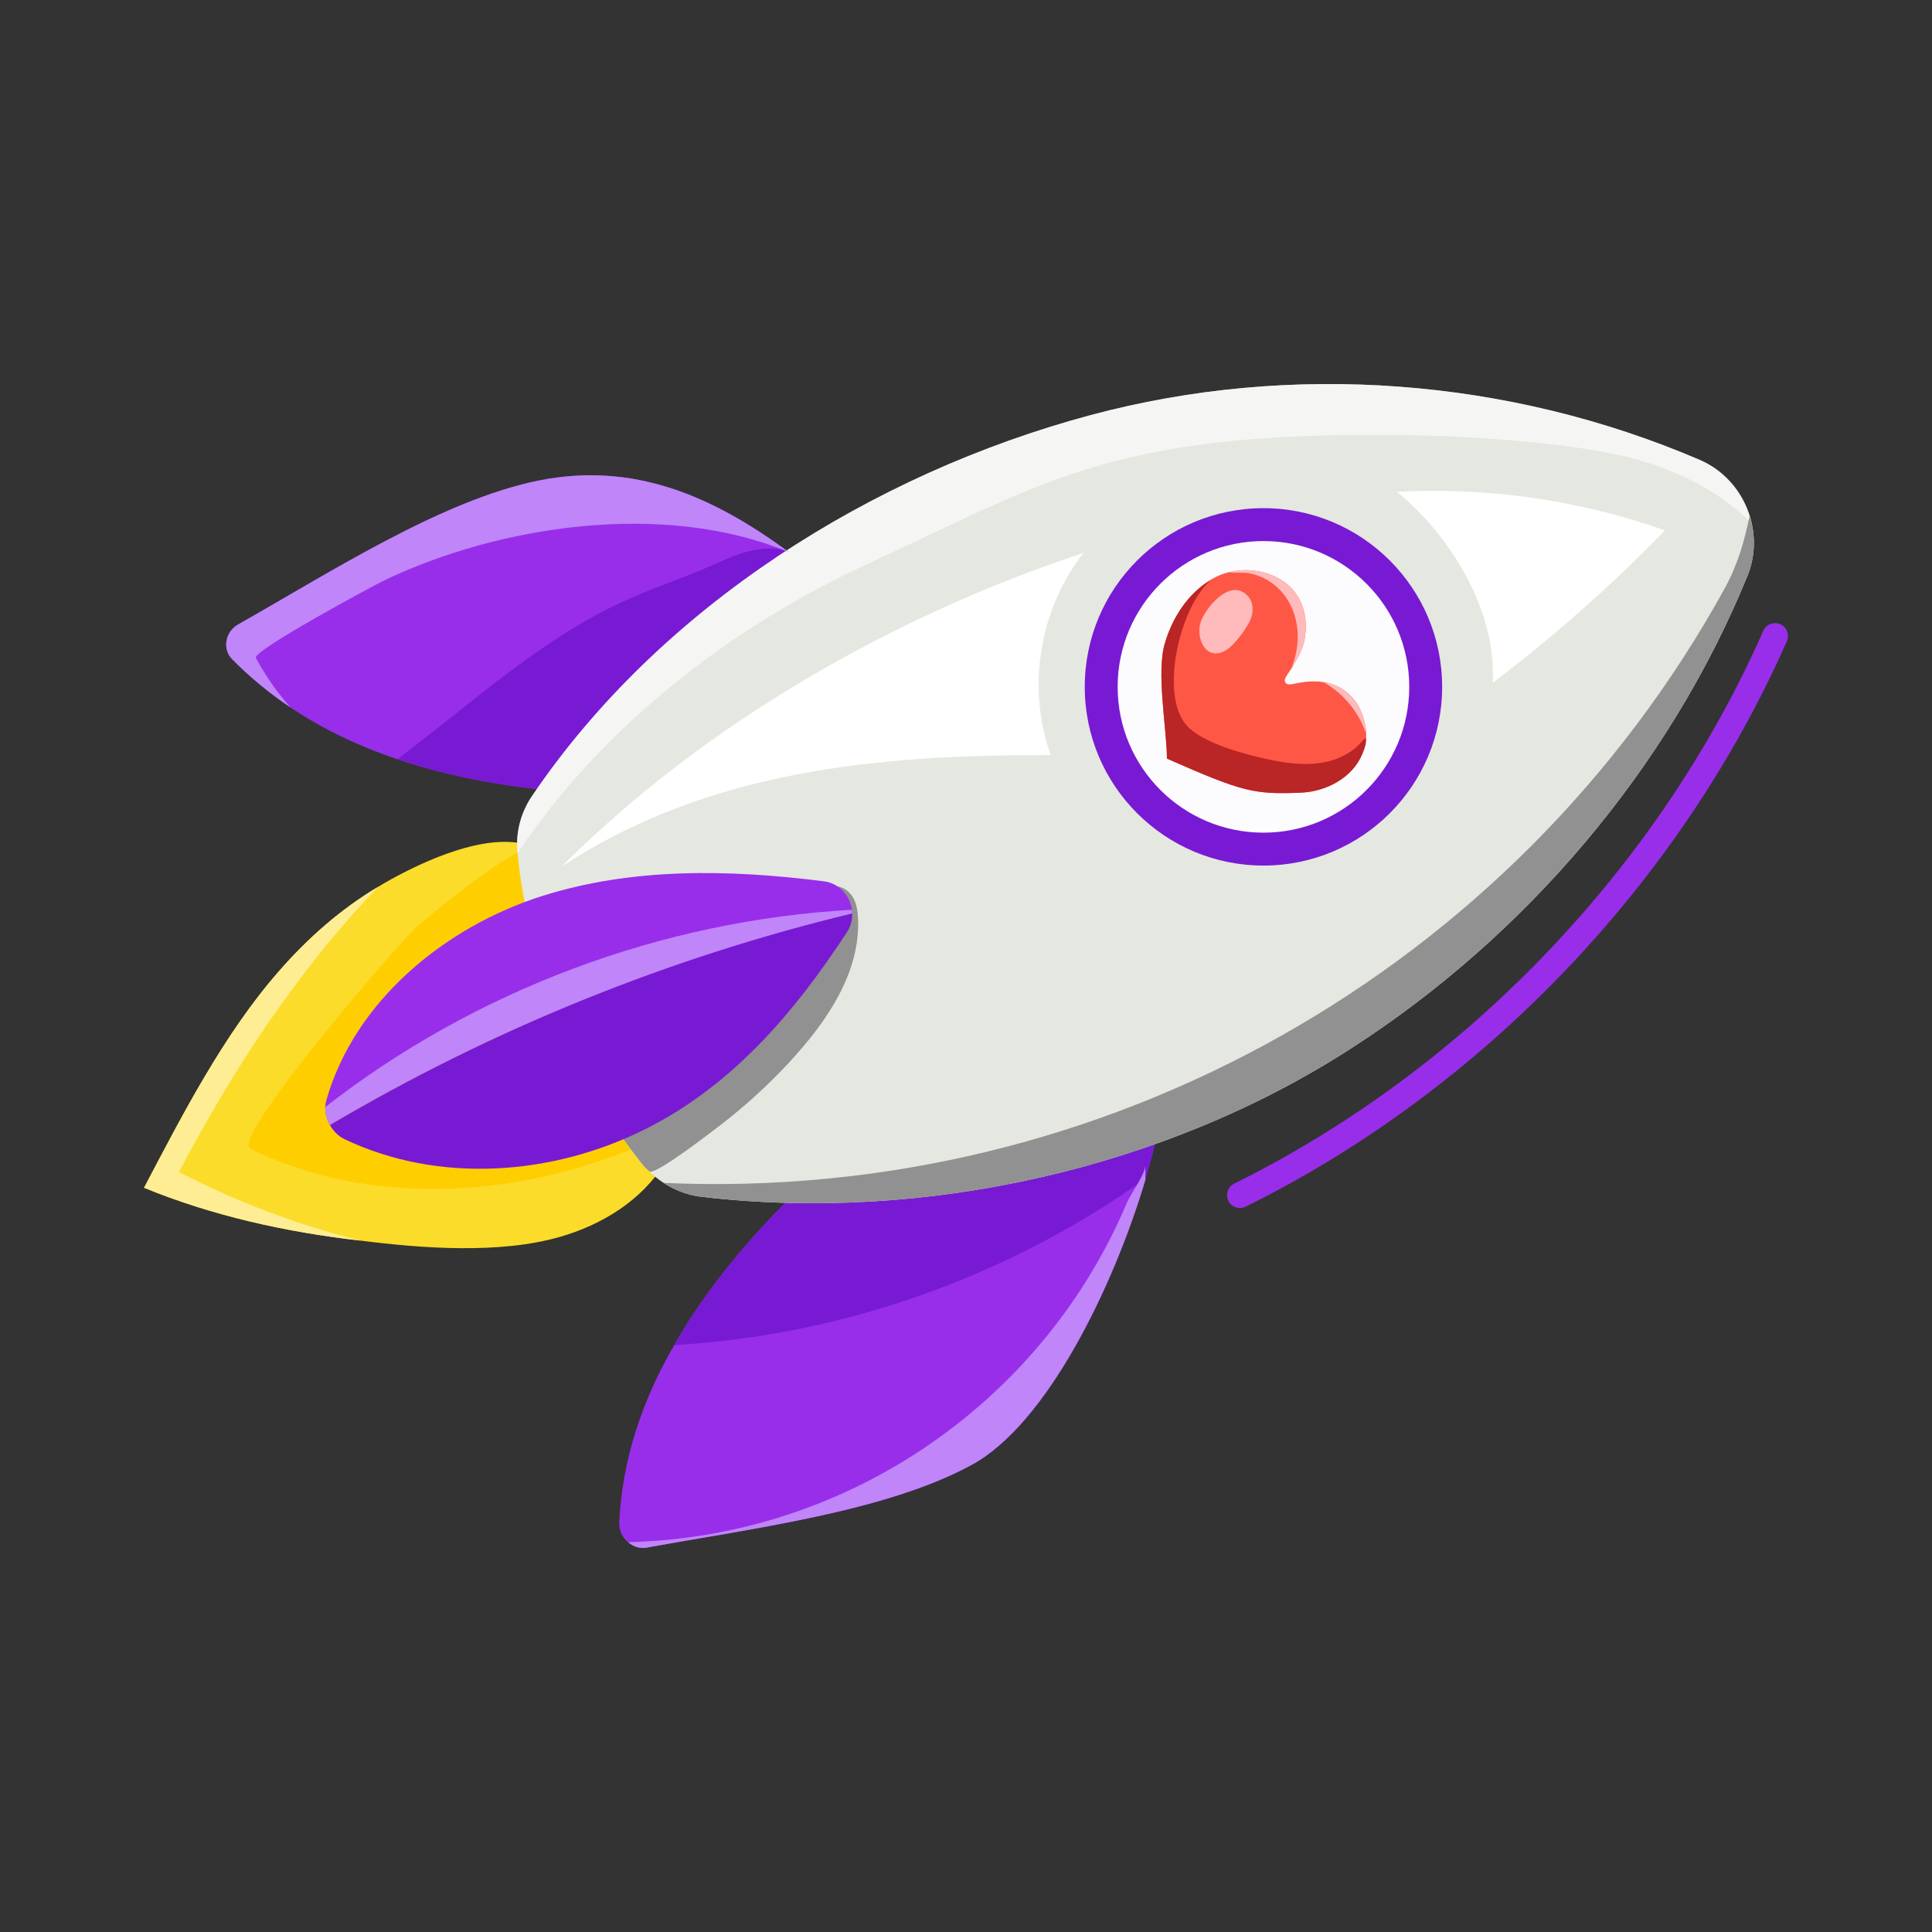 <svg id="Layer_1" enable-background="new 0 0 75 75" height="512" viewBox="0 0 75 75" width="512" xmlns="http://www.w3.org/2000/svg"><rect x="0" y="0" width="75" height="75" fill="#333333" stroke="none"/><g id="_x39_9"><g><g><path d="m25.801 45.159c-.896 1.444-2.44 2.396-4.085 2.862-2.317.665-5.339.443-7.719.139-2.884-.328-5.74-.959-8.405-2.051 1.5-2.854 3.103-5.971 5.228-8.397 1.112-1.28 2.411-2.425 3.865-3.289.177-.106.354-.212.528-.306 1.371-.75 3.536-1.715 5.117-1.361 1.059.233 1.891 1.037 2.588 1.861 1.121 1.305 2.08 2.755 2.661 4.365.723 2.066 1.569 4.185.223 6.177z" fill="#fbdc2a"/></g><g><path d="m9.709 44.587c4.717 2.346 10.703 1.901 15.499-.279.703-.319 1.441-.747 1.704-1.472.35-.962-.273-1.974-.787-2.859-1.513-2.603-1.873-5.225-2.239-8.134-2.839.095-5.538 2.334-7.624 4.056-.648.535-7.337 8.298-6.553 8.688z" fill="#ffce00"/></g><g><g><path d="m31.73 22.297c-.035.101-3.128 9.102-2.933 8.536-2.092.099-4.275.109-6.448-.056-3.858-.293-7.824-1.135-11.064-3.309-.807-.539-1.568-1.164-2.27-1.873-.397-.398-.27-1.071.227-1.352 3.545-2.003 7.921-4.835 11.672-5.588 4.144-.834 7.535.977 10.816 3.642z" fill="#982eea"/></g><g><path d="m31.523 22.898c-4.015 3.985-6.126 6.26-8.592 7.589-.198.096-.383.194-.582.29-2.376-.18-4.738-.563-6.915-1.305 1.145-.886 2.264-1.777 3.395-2.666 4.724-3.708 6.272-3.72 8.856-4.879.645-.289 1.307-.583 2.013-.63 1.094-.072 2.192.538 1.825 1.601z" fill="#781ad3"/></g><g><path d="m37.727 56.863c-3.344 1.826-8.581 2.475-12.603 3.213-.517.101-1.107-.325-1.085-.981.121-2.485.914-4.774 2.135-6.879 2.191-3.863 5.765-7.123 9.253-9.837l9.71.531c-.672 4.236-3.755 11.959-7.41 13.953z" fill="#982eea"/></g><g><path d="m44.476 45.748c-5.335 3.811-11.75 6.093-18.302 6.468 2.191-3.863 5.765-7.123 9.253-9.837l9.71.531c-.131.823-.347 1.793-.661 2.838z" fill="#781ad3"/></g><g><path d="m67.826 22.38c-3.053 7.469-8.618 13.961-15.353 18.303-7.262 4.698-16.598 6.783-25.221 5.779-.846-.09-1.593-.531-2.043-.989-.128-.109-.24-.228-.337-.358-2.517-3.151-4.437-8.105-4.78-11.997-.008-.029.001-.068-.007-.098-.062-.754.152-1.518.584-2.141 4.972-7.329 13.18-12.488 21.665-14.764 7.801-2.089 16.251-1.437 23.653 1.739 1.721.749 2.561 2.783 1.84 4.526z" fill="#e5e7e1"/></g><g><path d="m31.708 39.966c-.84 1.121-2.176 2.505-3.723 3.696-.261.201-2.568 1.989-2.777 1.812-.128-.109-.24-.228-.337-.358-.881-1.103-1.699-2.439-2.409-3.904 2.043-.912 3.795-1.824 5.736-3.233 1.295-1.07 3.408-3.529 4.206-3.572.296-.016.571.187.716.445.145.258.182.563.192.859.053 1.563-.668 3.006-1.605 4.257z" fill="#919191"/></g><g><circle cx="49.047" cy="26.664" fill="#781ad3" r="6.937"/></g><g opacity=".98"><g><circle cx="49.047" cy="26.664" fill="#fff" r="5.66"/></g></g><g opacity=".62"><g><path d="m67.996 20.317c-1.361-1.367-3.189-2.201-5.073-2.636-2.108-.481-5.487-.725-7.639-.774-11.917-.271-14.517 1.72-21.588 4.977-5.403 2.494-10.319 6.337-13.604 11.234-.008-.029.001-.068-.007-.098-.062-.754.152-1.518.584-2.141 4.972-7.329 13.18-12.488 21.665-14.764 7.801-2.089 16.251-1.437 23.653 1.739 1.057.454 1.779 1.4 2.01 2.463z" fill="#fff"/></g></g><g><path d="m67.826 22.38c-3.053 7.469-8.618 13.961-15.353 18.303-7.262 4.698-16.598 6.783-25.221 5.779-.537-.057-1.046-.246-1.478-.542 17.112.766 33.029-8.289 41.172-23.066.532-.973.774-1.868.971-2.815.036.09.059.177.079.277.16.678.107 1.394-.17 2.063z" fill="#919191"/></g><g opacity=".98"><g><path d="m40.791 29.313c-.941-2.604-.441-5.68 1.276-7.852-7.398 2.445-14.762 6.66-20.264 12.178 5.671-3.715 12.208-4.346 18.988-4.326z" fill="#fff"/></g></g><g opacity=".98"><g><path d="m57.946 26.506c2.376-1.799 4.615-3.779 6.69-5.917-3.326-1.177-6.885-1.689-10.408-1.497 2.129 1.738 3.879 4.671 3.718 7.414z" fill="#fff"/></g></g><g><g><path d="m33.086 35.458c-7.119 1.711-13.98 4.49-20.283 8.208-.17-.309-.236-.663-.121-.999 1.09-3.778 4.545-6.664 8.336-7.875 3.511-1.119 7.282-1.046 10.956-.581.63.074 1.086.61 1.111 1.247z" fill="#982eea"/></g><g><path d="m12.807 43.673c.13.23.317.43.573.552 3.639 1.733 8.066 1.425 11.699-.406 3.361-1.694 5.757-4.505 7.804-7.638.15-.23.206-.483.198-.729-7.115 1.72-13.973 4.495-20.274 8.222z" fill="#781ad3"/></g></g><g><path d="m44.465 45.801c-1.238 4.158-3.828 9.474-6.738 11.062-3.344 1.826-8.581 2.475-12.603 3.213-.272.053-.542-.031-.738-.209 8.674-.215 16.158-5.579 19.358-13.174.158-.365.728-1.124.718-1.469.001.192.002.385.003.577z" fill="#c085f9"/></g><g><path d="m33.086 35.458c-7.119 1.711-13.98 4.49-20.283 8.208-.119-.217-.194-.452-.171-.694 5.815-4.534 13.06-7.246 20.442-7.654.005.042.01.084.012.14z" fill="#c085f9"/></g><g><path d="m30.621 21.434c-4.926-2.044-11.326-.99-15.669 1.079-.457.22-5.155 2.751-5.02 3.026.376.696.829 1.352 1.353 1.928-.807-.539-1.568-1.164-2.27-1.873-.397-.398-.27-1.071.227-1.352 3.545-2.003 7.921-4.835 11.672-5.588 3.67-.739 6.743.596 9.707 2.779z" fill="#c085f9"/></g></g><g><path d="m47.686 46.616c-.123-.248-.021-.547.227-.67 9-4.452 16.485-12.273 20.538-21.458.111-.252.407-.366.659-.256.253.111.367.407.256.659-4.146 9.396-11.804 17.397-21.01 21.952-.248.122-.547.021-.67-.227z" fill="#982eea"/></g><g><path d="m13.997 48.16c-2.884-.328-5.74-.959-8.405-2.051 1.5-2.854 3.103-5.971 5.228-8.397 1.112-1.28 2.411-2.425 3.865-3.289-3.131 3.252-5.631 7.075-7.739 11.075 2.235 1.157 4.607 2.056 7.052 2.662z" fill="#ffed94"/></g></g><g><g><path d="m50.474 30.772c-1.789.072-2.232-.025-5.173-1.323-.009-1.18-.423-3.358-.078-4.488.472-1.6 1.594-2.554 2.491-2.751 1.043-.26 2.275.136 2.745 1.089.233.455.276.983.192 1.483-.051.367-.27.765-.48 1.108-.069.106-.132.207-.194.295-.035.053-.076.112-.092.173-.017.061-.01.135.049.176.058.053.158.036.239.023.414-.094.825-.139 1.216-.075.781.116 1.345.69 1.543 1.406.488 1.525-.837 2.827-2.458 2.883z" fill="#ff5746"/></g><g><path d="m50.474 30.772c-1.789.072-2.232-.025-5.173-1.323-.009-1.18-.423-3.358-.078-4.488.292-.992.903-1.937 1.785-2.448-1.225 1.064-1.995 4.439-.954 5.638.505.582 1.8.99 2.55 1.181 1.366.347 2.866.62 4.011-.29.146-.116.254-.283.397-.395.067.156-.068.477-.128.623-.381.93-1.413 1.468-2.409 1.503z" fill="#ba2525"/></g><g><path d="m50.65 24.783c-.051.367-.27.765-.48 1.108-.012-.001-.012-.001-.019.005.651-1.693-.161-3.351-1.663-3.643-.256-.043-.519 0-.775-.042 1.043-.26 2.275.136 2.745 1.089.233.455.276.983.192 1.483z" fill="#fbb"/></g><g><path d="m53.027 28.465c-.281-.829-.879-1.544-1.638-1.981 1.008.149 1.614 1.057 1.638 1.981z" fill="#fbb"/></g><g><path d="m48.46 23.161c.187.219.202.545.111.817-.123.371-.661 1.069-.965 1.255-.793.487-1.22-.491-.983-1.119.224-.595 1.187-1.715 1.837-.953z" fill="#fbb"/></g></g></g></svg>